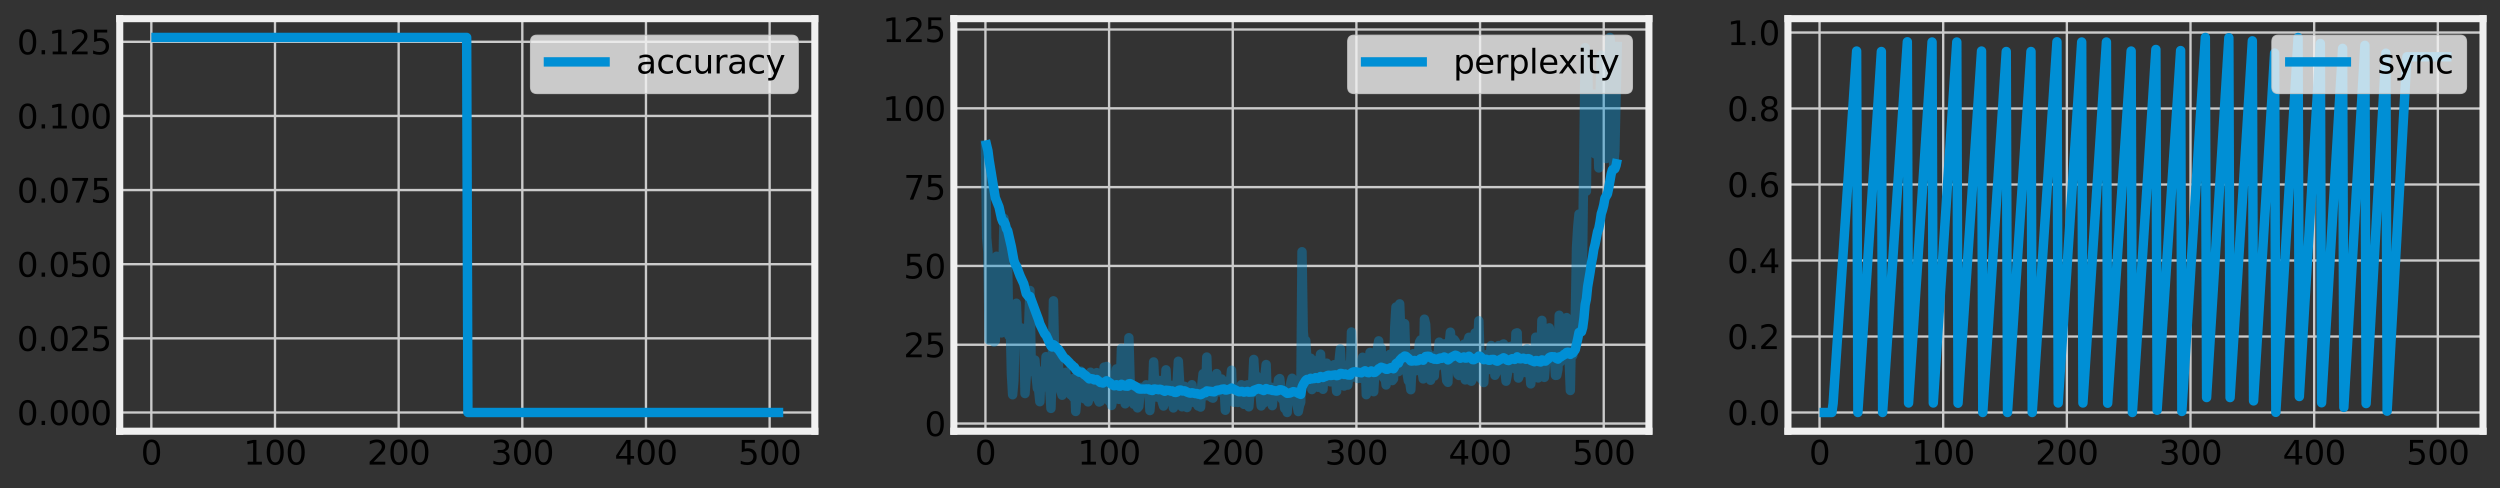 <?xml version="1.0" encoding="utf-8" standalone="no"?>
<!DOCTYPE svg PUBLIC "-//W3C//DTD SVG 1.1//EN"
  "http://www.w3.org/Graphics/SVG/1.1/DTD/svg11.dtd">
<svg xmlns:xlink="http://www.w3.org/1999/xlink" width="1060.219pt" height="207.131pt" viewBox="0 0 1060.219 207.131" xmlns="http://www.w3.org/2000/svg" version="1.1">
 <rect x="0" y="0" width="1060.219" height="207.131" fill="#333333" stroke="none"/>
 <defs>
  <style type="text/css">*{stroke-linejoin: round; stroke-linecap: butt}</style>
 </defs>
 <g id="figure_1">
  <g id="patch_1">
   <path d="M 0 207.131 
L 1060.219 207.131 
L 1060.219 0 
L 0 0 
L 0 207.131 
z
" style="fill: none"/>
  </g>
  <g id="axes_1">
   <g id="patch_2">
    <path d="M 50.779 182.881 
L 345.556 182.881 
L 345.556 7.921 
L 50.779 7.921 
L 50.779 182.881 
z
" style="fill: none"/>
   </g>
   <g id="matplotlib.axis_1">
    <g id="xtick_1">
     <g id="line2d_1">
      <path d="M 64.178 182.881 
L 64.178 7.921 
" clip-path="url(#pc29785f9d4)" style="fill: none; stroke: #cbcbcb"/>
     </g>
     <g id="line2d_2"/>
     <g id="text_1">
      <!-- 0 -->
      <g transform="translate(59.725 197.019) scale(0.14 -0.14)">
       <defs>
        <path id="DejaVuSans-30" d="M 2034 4250 
Q 1547 4250 1301 3770 
Q 1056 3291 1056 2328 
Q 1056 1369 1301 889 
Q 1547 409 2034 409 
Q 2525 409 2770 889 
Q 3016 1369 3016 2328 
Q 3016 3291 2770 3770 
Q 2525 4250 2034 4250 
z
M 2034 4750 
Q 2819 4750 3233 4129 
Q 3647 3509 3647 2328 
Q 3647 1150 3233 529 
Q 2819 -91 2034 -91 
Q 1250 -91 836 529 
Q 422 1150 422 2328 
Q 422 3509 836 4129 
Q 1250 4750 2034 4750 
z
" transform="scale(0.016)"/>
       </defs>
       <use xlink:href="#DejaVuSans-30"/>
      </g>
     </g>
    </g>
    <g id="xtick_2">
     <g id="line2d_3">
      <path d="M 116.62 182.881 
L 116.62 7.921 
" clip-path="url(#pc29785f9d4)" style="fill: none; stroke: #cbcbcb"/>
     </g>
     <g id="line2d_4"/>
     <g id="text_2">
      <!-- 100 -->
      <g transform="translate(103.259 197.019) scale(0.14 -0.14)">
       <defs>
        <path id="DejaVuSans-31" d="M 794 531 
L 1825 531 
L 1825 4091 
L 703 3866 
L 703 4441 
L 1819 4666 
L 2450 4666 
L 2450 531 
L 3481 531 
L 3481 0 
L 794 0 
L 794 531 
z
" transform="scale(0.016)"/>
       </defs>
       <use xlink:href="#DejaVuSans-31"/>
       <use xlink:href="#DejaVuSans-30" x="63.623"/>
       <use xlink:href="#DejaVuSans-30" x="127.246"/>
      </g>
     </g>
    </g>
    <g id="xtick_3">
     <g id="line2d_5">
      <path d="M 169.062 182.881 
L 169.062 7.921 
" clip-path="url(#pc29785f9d4)" style="fill: none; stroke: #cbcbcb"/>
     </g>
     <g id="line2d_6"/>
     <g id="text_3">
      <!-- 200 -->
      <g transform="translate(155.701 197.019) scale(0.14 -0.14)">
       <defs>
        <path id="DejaVuSans-32" d="M 1228 531 
L 3431 531 
L 3431 0 
L 469 0 
L 469 531 
Q 828 903 1448 1529 
Q 2069 2156 2228 2338 
Q 2531 2678 2651 2914 
Q 2772 3150 2772 3378 
Q 2772 3750 2511 3984 
Q 2250 4219 1831 4219 
Q 1534 4219 1204 4116 
Q 875 4013 500 3803 
L 500 4441 
Q 881 4594 1212 4672 
Q 1544 4750 1819 4750 
Q 2544 4750 2975 4387 
Q 3406 4025 3406 3419 
Q 3406 3131 3298 2873 
Q 3191 2616 2906 2266 
Q 2828 2175 2409 1742 
Q 1991 1309 1228 531 
z
" transform="scale(0.016)"/>
       </defs>
       <use xlink:href="#DejaVuSans-32"/>
       <use xlink:href="#DejaVuSans-30" x="63.623"/>
       <use xlink:href="#DejaVuSans-30" x="127.246"/>
      </g>
     </g>
    </g>
    <g id="xtick_4">
     <g id="line2d_7">
      <path d="M 221.504 182.881 
L 221.504 7.921 
" clip-path="url(#pc29785f9d4)" style="fill: none; stroke: #cbcbcb"/>
     </g>
     <g id="line2d_8"/>
     <g id="text_4">
      <!-- 300 -->
      <g transform="translate(208.143 197.019) scale(0.14 -0.14)">
       <defs>
        <path id="DejaVuSans-33" d="M 2597 2516 
Q 3050 2419 3304 2112 
Q 3559 1806 3559 1356 
Q 3559 666 3084 287 
Q 2609 -91 1734 -91 
Q 1441 -91 1130 -33 
Q 819 25 488 141 
L 488 750 
Q 750 597 1062 519 
Q 1375 441 1716 441 
Q 2309 441 2620 675 
Q 2931 909 2931 1356 
Q 2931 1769 2642 2001 
Q 2353 2234 1838 2234 
L 1294 2234 
L 1294 2753 
L 1863 2753 
Q 2328 2753 2575 2939 
Q 2822 3125 2822 3475 
Q 2822 3834 2567 4026 
Q 2313 4219 1838 4219 
Q 1578 4219 1281 4162 
Q 984 4106 628 3988 
L 628 4550 
Q 988 4650 1302 4700 
Q 1616 4750 1894 4750 
Q 2613 4750 3031 4423 
Q 3450 4097 3450 3541 
Q 3450 3153 3228 2886 
Q 3006 2619 2597 2516 
z
" transform="scale(0.016)"/>
       </defs>
       <use xlink:href="#DejaVuSans-33"/>
       <use xlink:href="#DejaVuSans-30" x="63.623"/>
       <use xlink:href="#DejaVuSans-30" x="127.246"/>
      </g>
     </g>
    </g>
    <g id="xtick_5">
     <g id="line2d_9">
      <path d="M 273.946 182.881 
L 273.946 7.921 
" clip-path="url(#pc29785f9d4)" style="fill: none; stroke: #cbcbcb"/>
     </g>
     <g id="line2d_10"/>
     <g id="text_5">
      <!-- 400 -->
      <g transform="translate(260.585 197.019) scale(0.14 -0.14)">
       <defs>
        <path id="DejaVuSans-34" d="M 2419 4116 
L 825 1625 
L 2419 1625 
L 2419 4116 
z
M 2253 4666 
L 3047 4666 
L 3047 1625 
L 3713 1625 
L 3713 1100 
L 3047 1100 
L 3047 0 
L 2419 0 
L 2419 1100 
L 313 1100 
L 313 1709 
L 2253 4666 
z
" transform="scale(0.016)"/>
       </defs>
       <use xlink:href="#DejaVuSans-34"/>
       <use xlink:href="#DejaVuSans-30" x="63.623"/>
       <use xlink:href="#DejaVuSans-30" x="127.246"/>
      </g>
     </g>
    </g>
    <g id="xtick_6">
     <g id="line2d_11">
      <path d="M 326.388 182.881 
L 326.388 7.921 
" clip-path="url(#pc29785f9d4)" style="fill: none; stroke: #cbcbcb"/>
     </g>
     <g id="line2d_12"/>
     <g id="text_6">
      <!-- 500 -->
      <g transform="translate(313.027 197.019) scale(0.14 -0.14)">
       <defs>
        <path id="DejaVuSans-35" d="M 691 4666 
L 3169 4666 
L 3169 4134 
L 1269 4134 
L 1269 2991 
Q 1406 3038 1543 3061 
Q 1681 3084 1819 3084 
Q 2600 3084 3056 2656 
Q 3513 2228 3513 1497 
Q 3513 744 3044 326 
Q 2575 -91 1722 -91 
Q 1428 -91 1123 -41 
Q 819 9 494 109 
L 494 744 
Q 775 591 1075 516 
Q 1375 441 1709 441 
Q 2250 441 2565 725 
Q 2881 1009 2881 1497 
Q 2881 1984 2565 2268 
Q 2250 2553 1709 2553 
Q 1456 2553 1204 2497 
Q 953 2441 691 2322 
L 691 4666 
z
" transform="scale(0.016)"/>
       </defs>
       <use xlink:href="#DejaVuSans-35"/>
       <use xlink:href="#DejaVuSans-30" x="63.623"/>
       <use xlink:href="#DejaVuSans-30" x="127.246"/>
      </g>
     </g>
    </g>
   </g>
   <g id="matplotlib.axis_2">
    <g id="ytick_1">
     <g id="line2d_13">
      <path d="M 50.779 174.929 
L 345.556 174.929 
" clip-path="url(#pc29785f9d4)" style="fill: none; stroke: #cbcbcb"/>
     </g>
     <g id="line2d_14"/>
     <g id="text_7">
      <!-- 0.000 -->
      <g transform="translate(7.2 180.248) scale(0.14 -0.14)">
       <defs>
        <path id="DejaVuSans-2e" d="M 684 794 
L 1344 794 
L 1344 0 
L 684 0 
L 684 794 
z
" transform="scale(0.016)"/>
       </defs>
       <use xlink:href="#DejaVuSans-30"/>
       <use xlink:href="#DejaVuSans-2e" x="63.623"/>
       <use xlink:href="#DejaVuSans-30" x="95.41"/>
       <use xlink:href="#DejaVuSans-30" x="159.033"/>
       <use xlink:href="#DejaVuSans-30" x="222.656"/>
      </g>
     </g>
    </g>
    <g id="ytick_2">
     <g id="line2d_15">
      <path d="M 50.779 143.488 
L 345.556 143.488 
" clip-path="url(#pc29785f9d4)" style="fill: none; stroke: #cbcbcb"/>
     </g>
     <g id="line2d_16"/>
     <g id="text_8">
      <!-- 0.025 -->
      <g transform="translate(7.2 148.807) scale(0.14 -0.14)">
       <use xlink:href="#DejaVuSans-30"/>
       <use xlink:href="#DejaVuSans-2e" x="63.623"/>
       <use xlink:href="#DejaVuSans-30" x="95.41"/>
       <use xlink:href="#DejaVuSans-32" x="159.033"/>
       <use xlink:href="#DejaVuSans-35" x="222.656"/>
      </g>
     </g>
    </g>
    <g id="ytick_3">
     <g id="line2d_17">
      <path d="M 50.779 112.047 
L 345.556 112.047 
" clip-path="url(#pc29785f9d4)" style="fill: none; stroke: #cbcbcb"/>
     </g>
     <g id="line2d_18"/>
     <g id="text_9">
      <!-- 0.050 -->
      <g transform="translate(7.2 117.366) scale(0.14 -0.14)">
       <use xlink:href="#DejaVuSans-30"/>
       <use xlink:href="#DejaVuSans-2e" x="63.623"/>
       <use xlink:href="#DejaVuSans-30" x="95.41"/>
       <use xlink:href="#DejaVuSans-35" x="159.033"/>
       <use xlink:href="#DejaVuSans-30" x="222.656"/>
      </g>
     </g>
    </g>
    <g id="ytick_4">
     <g id="line2d_19">
      <path d="M 50.779 80.606 
L 345.556 80.606 
" clip-path="url(#pc29785f9d4)" style="fill: none; stroke: #cbcbcb"/>
     </g>
     <g id="line2d_20"/>
     <g id="text_10">
      <!-- 0.075 -->
      <g transform="translate(7.2 85.925) scale(0.14 -0.14)">
       <defs>
        <path id="DejaVuSans-37" d="M 525 4666 
L 3525 4666 
L 3525 4397 
L 1831 0 
L 1172 0 
L 2766 4134 
L 525 4134 
L 525 4666 
z
" transform="scale(0.016)"/>
       </defs>
       <use xlink:href="#DejaVuSans-30"/>
       <use xlink:href="#DejaVuSans-2e" x="63.623"/>
       <use xlink:href="#DejaVuSans-30" x="95.41"/>
       <use xlink:href="#DejaVuSans-37" x="159.033"/>
       <use xlink:href="#DejaVuSans-35" x="222.656"/>
      </g>
     </g>
    </g>
    <g id="ytick_5">
     <g id="line2d_21">
      <path d="M 50.779 49.165 
L 345.556 49.165 
" clip-path="url(#pc29785f9d4)" style="fill: none; stroke: #cbcbcb"/>
     </g>
     <g id="line2d_22"/>
     <g id="text_11">
      <!-- 0.100 -->
      <g transform="translate(7.2 54.484) scale(0.14 -0.14)">
       <use xlink:href="#DejaVuSans-30"/>
       <use xlink:href="#DejaVuSans-2e" x="63.623"/>
       <use xlink:href="#DejaVuSans-31" x="95.41"/>
       <use xlink:href="#DejaVuSans-30" x="159.033"/>
       <use xlink:href="#DejaVuSans-30" x="222.656"/>
      </g>
     </g>
    </g>
    <g id="ytick_6">
     <g id="line2d_23">
      <path d="M 50.779 17.724 
L 345.556 17.724 
" clip-path="url(#pc29785f9d4)" style="fill: none; stroke: #cbcbcb"/>
     </g>
     <g id="line2d_24"/>
     <g id="text_12">
      <!-- 0.125 -->
      <g transform="translate(7.2 23.043) scale(0.14 -0.14)">
       <use xlink:href="#DejaVuSans-30"/>
       <use xlink:href="#DejaVuSans-2e" x="63.623"/>
       <use xlink:href="#DejaVuSans-31" x="95.41"/>
       <use xlink:href="#DejaVuSans-32" x="159.033"/>
       <use xlink:href="#DejaVuSans-35" x="222.656"/>
      </g>
     </g>
    </g>
   </g>
   <g id="line2d_25">
    <path d="M 64.178 15.874 
L 197.905 15.874 
L 198.43 174.929 
L 332.157 174.929 
L 332.157 174.929 
" clip-path="url(#pc29785f9d4)" style="fill: none; stroke: #008fd5; stroke-width: 4"/>
   </g>
   <g id="patch_3">
    <path d="M 50.779 182.881 
L 50.779 7.921 
" style="fill: none; stroke: #f0f0f0; stroke-width: 3; stroke-linejoin: miter; stroke-linecap: square"/>
   </g>
   <g id="patch_4">
    <path d="M 345.556 182.881 
L 345.556 7.921 
" style="fill: none; stroke: #f0f0f0; stroke-width: 3; stroke-linejoin: miter; stroke-linecap: square"/>
   </g>
   <g id="patch_5">
    <path d="M 50.779 182.881 
L 345.556 182.881 
" style="fill: none; stroke: #f0f0f0; stroke-width: 3; stroke-linejoin: miter; stroke-linecap: square"/>
   </g>
   <g id="patch_6">
    <path d="M 50.779 7.921 
L 345.556 7.921 
" style="fill: none; stroke: #f0f0f0; stroke-width: 3; stroke-linejoin: miter; stroke-linecap: square"/>
   </g>
   <g id="legend_1">
    <g id="patch_7">
     <path d="M 227.79 39.671 
L 335.756 39.671 
Q 338.556 39.671 338.556 36.871 
L 338.556 17.721 
Q 338.556 14.921 335.756 14.921 
L 227.79 14.921 
Q 224.99 14.921 224.99 17.721 
L 224.99 36.871 
Q 224.99 39.671 227.79 39.671 
z
" style="fill: #f0f0f0; opacity: 0.8; stroke: #cccccc; stroke-width: 0.5; stroke-linejoin: miter"/>
    </g>
    <g id="line2d_26">
     <path d="M 230.59 26.259 
L 244.59 26.259 
L 258.59 26.259 
" style="fill: none; stroke: #008fd5; stroke-width: 4"/>
    </g>
    <g id="text_13">
     <!-- accuracy -->
     <g transform="translate(269.79 31.159) scale(0.14 -0.14)">
      <defs>
       <path id="DejaVuSans-61" d="M 2194 1759 
Q 1497 1759 1228 1600 
Q 959 1441 959 1056 
Q 959 750 1161 570 
Q 1363 391 1709 391 
Q 2188 391 2477 730 
Q 2766 1069 2766 1631 
L 2766 1759 
L 2194 1759 
z
M 3341 1997 
L 3341 0 
L 2766 0 
L 2766 531 
Q 2569 213 2275 61 
Q 1981 -91 1556 -91 
Q 1019 -91 701 211 
Q 384 513 384 1019 
Q 384 1609 779 1909 
Q 1175 2209 1959 2209 
L 2766 2209 
L 2766 2266 
Q 2766 2663 2505 2880 
Q 2244 3097 1772 3097 
Q 1472 3097 1187 3025 
Q 903 2953 641 2809 
L 641 3341 
Q 956 3463 1253 3523 
Q 1550 3584 1831 3584 
Q 2591 3584 2966 3190 
Q 3341 2797 3341 1997 
z
" transform="scale(0.016)"/>
       <path id="DejaVuSans-63" d="M 3122 3366 
L 3122 2828 
Q 2878 2963 2633 3030 
Q 2388 3097 2138 3097 
Q 1578 3097 1268 2742 
Q 959 2388 959 1747 
Q 959 1106 1268 751 
Q 1578 397 2138 397 
Q 2388 397 2633 464 
Q 2878 531 3122 666 
L 3122 134 
Q 2881 22 2623 -34 
Q 2366 -91 2075 -91 
Q 1284 -91 818 406 
Q 353 903 353 1747 
Q 353 2603 823 3093 
Q 1294 3584 2113 3584 
Q 2378 3584 2631 3529 
Q 2884 3475 3122 3366 
z
" transform="scale(0.016)"/>
       <path id="DejaVuSans-75" d="M 544 1381 
L 544 3500 
L 1119 3500 
L 1119 1403 
Q 1119 906 1312 657 
Q 1506 409 1894 409 
Q 2359 409 2629 706 
Q 2900 1003 2900 1516 
L 2900 3500 
L 3475 3500 
L 3475 0 
L 2900 0 
L 2900 538 
Q 2691 219 2414 64 
Q 2138 -91 1772 -91 
Q 1169 -91 856 284 
Q 544 659 544 1381 
z
M 1991 3584 
L 1991 3584 
z
" transform="scale(0.016)"/>
       <path id="DejaVuSans-72" d="M 2631 2963 
Q 2534 3019 2420 3045 
Q 2306 3072 2169 3072 
Q 1681 3072 1420 2755 
Q 1159 2438 1159 1844 
L 1159 0 
L 581 0 
L 581 3500 
L 1159 3500 
L 1159 2956 
Q 1341 3275 1631 3429 
Q 1922 3584 2338 3584 
Q 2397 3584 2469 3576 
Q 2541 3569 2628 3553 
L 2631 2963 
z
" transform="scale(0.016)"/>
       <path id="DejaVuSans-79" d="M 2059 -325 
Q 1816 -950 1584 -1140 
Q 1353 -1331 966 -1331 
L 506 -1331 
L 506 -850 
L 844 -850 
Q 1081 -850 1212 -737 
Q 1344 -625 1503 -206 
L 1606 56 
L 191 3500 
L 800 3500 
L 1894 763 
L 2988 3500 
L 3597 3500 
L 2059 -325 
z
" transform="scale(0.016)"/>
      </defs>
      <use xlink:href="#DejaVuSans-61"/>
      <use xlink:href="#DejaVuSans-63" x="61.279"/>
      <use xlink:href="#DejaVuSans-63" x="116.26"/>
      <use xlink:href="#DejaVuSans-75" x="171.24"/>
      <use xlink:href="#DejaVuSans-72" x="234.619"/>
      <use xlink:href="#DejaVuSans-61" x="275.732"/>
      <use xlink:href="#DejaVuSans-63" x="337.012"/>
      <use xlink:href="#DejaVuSans-79" x="391.992"/>
     </g>
    </g>
   </g>
  </g>
  <g id="axes_2">
   <g id="patch_8">
    <path d="M 404.511 182.881 
L 699.288 182.881 
L 699.288 7.921 
L 404.511 7.921 
L 404.511 182.881 
z
" style="fill: none"/>
   </g>
   <g id="matplotlib.axis_3">
    <g id="xtick_7">
     <g id="line2d_27">
      <path d="M 417.91 182.881 
L 417.91 7.921 
" clip-path="url(#p4cb8a3c922)" style="fill: none; stroke: #cbcbcb"/>
     </g>
     <g id="line2d_28"/>
     <g id="text_14">
      <!-- 0 -->
      <g transform="translate(413.456 197.019) scale(0.14 -0.14)">
       <use xlink:href="#DejaVuSans-30"/>
      </g>
     </g>
    </g>
    <g id="xtick_8">
     <g id="line2d_29">
      <path d="M 470.352 182.881 
L 470.352 7.921 
" clip-path="url(#p4cb8a3c922)" style="fill: none; stroke: #cbcbcb"/>
     </g>
     <g id="line2d_30"/>
     <g id="text_15">
      <!-- 100 -->
      <g transform="translate(456.991 197.019) scale(0.14 -0.14)">
       <use xlink:href="#DejaVuSans-31"/>
       <use xlink:href="#DejaVuSans-30" x="63.623"/>
       <use xlink:href="#DejaVuSans-30" x="127.246"/>
      </g>
     </g>
    </g>
    <g id="xtick_9">
     <g id="line2d_31">
      <path d="M 522.794 182.881 
L 522.794 7.921 
" clip-path="url(#p4cb8a3c922)" style="fill: none; stroke: #cbcbcb"/>
     </g>
     <g id="line2d_32"/>
     <g id="text_16">
      <!-- 200 -->
      <g transform="translate(509.433 197.019) scale(0.14 -0.14)">
       <use xlink:href="#DejaVuSans-32"/>
       <use xlink:href="#DejaVuSans-30" x="63.623"/>
       <use xlink:href="#DejaVuSans-30" x="127.246"/>
      </g>
     </g>
    </g>
    <g id="xtick_10">
     <g id="line2d_33">
      <path d="M 575.236 182.881 
L 575.236 7.921 
" clip-path="url(#p4cb8a3c922)" style="fill: none; stroke: #cbcbcb"/>
     </g>
     <g id="line2d_34"/>
     <g id="text_17">
      <!-- 300 -->
      <g transform="translate(561.875 197.019) scale(0.14 -0.14)">
       <use xlink:href="#DejaVuSans-33"/>
       <use xlink:href="#DejaVuSans-30" x="63.623"/>
       <use xlink:href="#DejaVuSans-30" x="127.246"/>
      </g>
     </g>
    </g>
    <g id="xtick_11">
     <g id="line2d_35">
      <path d="M 627.678 182.881 
L 627.678 7.921 
" clip-path="url(#p4cb8a3c922)" style="fill: none; stroke: #cbcbcb"/>
     </g>
     <g id="line2d_36"/>
     <g id="text_18">
      <!-- 400 -->
      <g transform="translate(614.317 197.019) scale(0.14 -0.14)">
       <use xlink:href="#DejaVuSans-34"/>
       <use xlink:href="#DejaVuSans-30" x="63.623"/>
       <use xlink:href="#DejaVuSans-30" x="127.246"/>
      </g>
     </g>
    </g>
    <g id="xtick_12">
     <g id="line2d_37">
      <path d="M 680.12 182.881 
L 680.12 7.921 
" clip-path="url(#p4cb8a3c922)" style="fill: none; stroke: #cbcbcb"/>
     </g>
     <g id="line2d_38"/>
     <g id="text_19">
      <!-- 500 -->
      <g transform="translate(666.759 197.019) scale(0.14 -0.14)">
       <use xlink:href="#DejaVuSans-35"/>
       <use xlink:href="#DejaVuSans-30" x="63.623"/>
       <use xlink:href="#DejaVuSans-30" x="127.246"/>
      </g>
     </g>
    </g>
   </g>
   <g id="matplotlib.axis_4">
    <g id="ytick_7">
     <g id="line2d_39">
      <path d="M 404.511 179.619 
L 699.288 179.619 
" clip-path="url(#p4cb8a3c922)" style="fill: none; stroke: #cbcbcb"/>
     </g>
     <g id="line2d_40"/>
     <g id="text_20">
      <!-- 0 -->
      <g transform="translate(392.104 184.938) scale(0.14 -0.14)">
       <use xlink:href="#DejaVuSans-30"/>
      </g>
     </g>
    </g>
    <g id="ytick_8">
     <g id="line2d_41">
      <path d="M 404.511 146.199 
L 699.288 146.199 
" clip-path="url(#p4cb8a3c922)" style="fill: none; stroke: #cbcbcb"/>
     </g>
     <g id="line2d_42"/>
     <g id="text_21">
      <!-- 25 -->
      <g transform="translate(383.196 151.518) scale(0.14 -0.14)">
       <use xlink:href="#DejaVuSans-32"/>
       <use xlink:href="#DejaVuSans-35" x="63.623"/>
      </g>
     </g>
    </g>
    <g id="ytick_9">
     <g id="line2d_43">
      <path d="M 404.511 112.779 
L 699.288 112.779 
" clip-path="url(#p4cb8a3c922)" style="fill: none; stroke: #cbcbcb"/>
     </g>
     <g id="line2d_44"/>
     <g id="text_22">
      <!-- 50 -->
      <g transform="translate(383.196 118.098) scale(0.14 -0.14)">
       <use xlink:href="#DejaVuSans-35"/>
       <use xlink:href="#DejaVuSans-30" x="63.623"/>
      </g>
     </g>
    </g>
    <g id="ytick_10">
     <g id="line2d_45">
      <path d="M 404.511 79.359 
L 699.288 79.359 
" clip-path="url(#p4cb8a3c922)" style="fill: none; stroke: #cbcbcb"/>
     </g>
     <g id="line2d_46"/>
     <g id="text_23">
      <!-- 75 -->
      <g transform="translate(383.196 84.678) scale(0.14 -0.14)">
       <use xlink:href="#DejaVuSans-37"/>
       <use xlink:href="#DejaVuSans-35" x="63.623"/>
      </g>
     </g>
    </g>
    <g id="ytick_11">
     <g id="line2d_47">
      <path d="M 404.511 45.939 
L 699.288 45.939 
" clip-path="url(#p4cb8a3c922)" style="fill: none; stroke: #cbcbcb"/>
     </g>
     <g id="line2d_48"/>
     <g id="text_24">
      <!-- 100 -->
      <g transform="translate(374.289 51.258) scale(0.14 -0.14)">
       <use xlink:href="#DejaVuSans-31"/>
       <use xlink:href="#DejaVuSans-30" x="63.623"/>
       <use xlink:href="#DejaVuSans-30" x="127.246"/>
      </g>
     </g>
    </g>
    <g id="ytick_12">
     <g id="line2d_49">
      <path d="M 404.511 12.519 
L 699.288 12.519 
" clip-path="url(#p4cb8a3c922)" style="fill: none; stroke: #cbcbcb"/>
     </g>
     <g id="line2d_50"/>
     <g id="text_25">
      <!-- 125 -->
      <g transform="translate(374.289 17.838) scale(0.14 -0.14)">
       <use xlink:href="#DejaVuSans-31"/>
       <use xlink:href="#DejaVuSans-32" x="63.623"/>
       <use xlink:href="#DejaVuSans-35" x="127.246"/>
      </g>
     </g>
    </g>
   </g>
   <g id="line2d_51">
    <path d="M 417.91 59.538 
L 418.434 100.833 
L 418.959 106.733 
L 419.483 144.287 
L 420.008 130.33 
L 421.057 137.384 
L 421.581 145.078 
L 422.105 144.498 
L 422.63 108.675 
L 423.154 115.303 
L 423.679 110.059 
L 424.203 132.539 
L 424.728 141.192 
L 425.252 119.422 
L 425.776 92.624 
L 426.301 116.66 
L 426.825 134.241 
L 427.35 114.06 
L 427.874 142.408 
L 428.398 135.36 
L 428.923 158.534 
L 429.447 167.411 
L 429.972 161.37 
L 430.496 139.443 
L 431.021 128.594 
L 431.545 141.194 
L 432.069 140.444 
L 432.594 144.554 
L 433.118 139.064 
L 433.643 142.9 
L 434.167 140.527 
L 434.692 166.907 
L 435.216 159.478 
L 435.74 138.619 
L 436.265 137.803 
L 436.789 123.171 
L 437.314 153.508 
L 437.838 157.6 
L 438.362 154.086 
L 438.887 152.671 
L 439.411 159.655 
L 439.936 164.689 
L 440.46 165.069 
L 440.985 170.357 
L 441.509 157.413 
L 442.033 159.683 
L 442.558 162.514 
L 443.082 161.745 
L 443.607 151.251 
L 444.131 163.94 
L 444.655 164.711 
L 445.18 164.694 
L 445.704 173.202 
L 446.229 155.651 
L 446.753 127.583 
L 447.278 152.478 
L 447.802 159.719 
L 448.326 159.682 
L 448.851 154.385 
L 449.375 161.998 
L 449.9 165.887 
L 450.424 167.61 
L 451.473 163.658 
L 451.997 157.879 
L 452.522 162.632 
L 453.046 166.103 
L 453.571 161.493 
L 454.095 167.447 
L 454.619 160.671 
L 455.144 168.485 
L 455.668 160.335 
L 456.193 174.494 
L 457.242 161.974 
L 457.766 165.356 
L 458.29 157.361 
L 458.815 159.099 
L 459.339 168.066 
L 459.864 169.136 
L 460.388 164.86 
L 460.913 169.471 
L 461.437 170.446 
L 461.961 168.463 
L 462.486 157.852 
L 463.01 163.074 
L 463.535 161.65 
L 464.059 168.135 
L 464.583 161.074 
L 465.108 158.02 
L 465.632 169.324 
L 466.157 170.487 
L 466.681 170.202 
L 467.206 162.783 
L 467.73 165.936 
L 468.254 155.68 
L 468.779 156.198 
L 469.303 155.402 
L 469.828 167.628 
L 470.352 170.092 
L 470.876 167.714 
L 471.401 171.946 
L 471.925 169.209 
L 472.45 169.568 
L 472.974 162.029 
L 473.499 156.442 
L 474.023 168.89 
L 474.547 169.353 
L 475.072 164.283 
L 475.596 147.733 
L 476.121 168.851 
L 476.645 164.523 
L 477.17 171.259 
L 477.694 164.529 
L 478.218 164.242 
L 478.743 143.224 
L 479.267 161.304 
L 479.792 167.807 
L 480.316 166.268 
L 480.84 171.444 
L 481.365 169.62 
L 481.889 168.58 
L 482.414 172.985 
L 482.938 172.369 
L 483.463 167.134 
L 483.987 164.275 
L 484.511 165.197 
L 485.036 164.786 
L 485.56 165.642 
L 486.085 163.196 
L 486.609 166.534 
L 487.134 163.554 
L 487.658 174.113 
L 488.182 167.74 
L 488.707 167.72 
L 489.231 153.489 
L 489.756 163.98 
L 490.28 168.354 
L 490.804 164.467 
L 491.329 168.557 
L 491.853 161.358 
L 492.378 167.348 
L 492.902 170.499 
L 493.427 172.189 
L 493.951 168.903 
L 494.475 156.837 
L 495 166.488 
L 495.524 165.264 
L 496.573 170.609 
L 497.097 163.401 
L 497.622 173.002 
L 498.146 171.404 
L 499.195 162.657 
L 499.72 153.202 
L 500.244 161.863 
L 500.768 165.698 
L 501.293 172.516 
L 501.817 167.148 
L 502.342 163.827 
L 502.866 169.79 
L 503.391 172.841 
L 503.915 170.313 
L 504.439 169.744 
L 504.964 168.271 
L 505.488 163.148 
L 506.013 168.893 
L 506.537 170.77 
L 507.586 165.762 
L 508.11 172.189 
L 508.635 166.312 
L 509.159 172.639 
L 509.684 163.281 
L 510.208 158.477 
L 510.732 161.294 
L 511.257 167.844 
L 511.781 151.42 
L 512.306 166.354 
L 512.83 167.988 
L 513.355 167.784 
L 513.879 168.663 
L 514.403 168.854 
L 515.452 160.512 
L 515.977 158.414 
L 516.501 164.593 
L 517.025 166.182 
L 517.55 161.289 
L 518.074 160.735 
L 518.599 163.331 
L 519.123 164.07 
L 519.648 173.986 
L 520.172 165.421 
L 520.696 163.043 
L 521.221 161.418 
L 521.745 162.408 
L 522.27 157.004 
L 522.794 170.323 
L 523.318 170.606 
L 523.843 170.047 
L 524.367 170.513 
L 524.892 170.679 
L 525.416 170.55 
L 525.941 166.118 
L 526.465 163.16 
L 527.514 171.481 
L 528.038 163.45 
L 528.563 165.534 
L 529.087 163.194 
L 529.612 172.522 
L 530.136 165.914 
L 530.66 167.083 
L 531.185 164.144 
L 531.709 152.429 
L 532.234 161.514 
L 532.758 159.289 
L 533.282 162.476 
L 533.807 162.458 
L 534.331 166.739 
L 534.856 172.157 
L 535.38 167.314 
L 535.905 170.986 
L 536.429 159.492 
L 536.953 154.594 
L 537.478 170.089 
L 538.527 166.921 
L 539.051 164.207 
L 539.576 172.039 
L 540.1 165.891 
L 540.624 168.344 
L 541.149 167.138 
L 541.673 165.33 
L 542.198 160.983 
L 542.722 160.548 
L 543.771 169.34 
L 544.295 169.108 
L 544.82 173.253 
L 545.344 172.573 
L 545.869 174.929 
L 546.393 165.571 
L 546.917 166.194 
L 547.442 162.219 
L 547.966 160.409 
L 549.015 167.684 
L 549.539 165.528 
L 550.064 171.771 
L 550.588 174.532 
L 551.113 171.957 
L 551.637 170.551 
L 552.162 106.761 
L 552.686 140.509 
L 553.21 146.338 
L 553.735 144.371 
L 554.784 161.031 
L 555.308 160.104 
L 555.833 151.898 
L 556.357 165.222 
L 556.881 157.969 
L 557.406 160.451 
L 557.93 153.006 
L 558.455 162.994 
L 558.979 164.242 
L 559.503 154.174 
L 560.028 150.175 
L 560.552 162.673 
L 561.077 165.097 
L 561.601 154.243 
L 562.126 157.175 
L 562.65 154.021 
L 563.174 155.156 
L 564.223 161.926 
L 564.748 157.368 
L 565.272 158.597 
L 565.797 154.66 
L 566.321 159.716 
L 566.845 165.978 
L 567.37 157.865 
L 568.419 147.967 
L 568.943 158.124 
L 569.467 161.654 
L 569.992 163.721 
L 570.516 154.881 
L 571.041 162.934 
L 571.565 163.317 
L 572.09 158.504 
L 572.614 160.481 
L 573.138 140.796 
L 573.663 151.829 
L 575.236 159.781 
L 575.76 160.511 
L 576.285 160.128 
L 576.809 160.438 
L 577.334 157.561 
L 577.858 151.493 
L 578.383 152.303 
L 578.907 152.33 
L 579.431 167.382 
L 579.956 162.616 
L 580.48 159.475 
L 581.005 149.454 
L 581.529 150.831 
L 582.054 162.047 
L 582.578 166.12 
L 583.102 156.645 
L 583.627 149.372 
L 584.151 147.896 
L 584.676 144.55 
L 585.2 152.432 
L 585.724 147.535 
L 586.249 159.05 
L 586.773 160.238 
L 587.298 158.809 
L 587.822 163.26 
L 588.347 156.895 
L 588.871 151.9 
L 589.395 150.3 
L 589.92 152.164 
L 590.444 161.395 
L 590.969 160.694 
L 591.493 138.729 
L 592.018 130.196 
L 592.542 146.224 
L 593.066 157.615 
L 593.591 128.865 
L 594.115 142.28 
L 594.64 141.382 
L 595.164 151.922 
L 595.688 137.226 
L 596.213 152.904 
L 596.737 158.493 
L 597.262 161.492 
L 597.786 161.496 
L 598.311 165.271 
L 598.835 154.537 
L 599.359 150.022 
L 599.884 150.46 
L 600.408 157.234 
L 600.933 152.422 
L 601.457 150.867 
L 601.981 145.107 
L 602.506 144.151 
L 603.03 156.738 
L 603.555 160.683 
L 604.079 135.361 
L 604.604 137.557 
L 605.128 150.138 
L 605.652 149.634 
L 606.177 153.613 
L 606.701 161.257 
L 607.226 157.583 
L 607.75 151.524 
L 608.275 159.484 
L 608.799 150.683 
L 609.323 155.478 
L 610.372 145.091 
L 610.897 148.953 
L 611.421 154.793 
L 611.945 146.481 
L 612.47 145.829 
L 612.994 156.134 
L 613.519 161.442 
L 614.043 162.148 
L 614.568 146.258 
L 615.092 140.872 
L 615.616 146.584 
L 616.141 148.078 
L 616.665 144.027 
L 617.19 144.754 
L 617.714 153.305 
L 618.239 158.734 
L 618.763 159.237 
L 619.287 158.836 
L 619.812 148.734 
L 620.336 149.502 
L 620.861 145.976 
L 621.385 161.112 
L 621.909 151.696 
L 622.434 144.798 
L 622.958 143.044 
L 623.483 161.376 
L 624.007 161.673 
L 624.532 160.501 
L 625.056 153.068 
L 625.58 141.178 
L 626.105 153.465 
L 626.629 147.034 
L 627.154 136.032 
L 627.678 152.416 
L 628.202 160.706 
L 628.727 160.698 
L 629.251 162.235 
L 629.776 151.326 
L 630.3 150.423 
L 630.825 156.682 
L 631.349 156.73 
L 631.873 152.468 
L 632.398 146.516 
L 632.922 153.073 
L 633.447 151.273 
L 633.971 159.16 
L 634.496 158.031 
L 635.02 155.783 
L 635.544 146.546 
L 636.593 148.178 
L 637.118 146.213 
L 637.642 145.865 
L 638.166 156.598 
L 638.691 161.662 
L 639.215 158.92 
L 639.74 155.295 
L 640.264 147.008 
L 640.789 148.264 
L 641.313 146.704 
L 641.837 154.308 
L 642.362 156.303 
L 642.886 141.32 
L 643.411 141.153 
L 643.935 160.341 
L 644.46 158.946 
L 644.984 152.889 
L 645.508 148.858 
L 646.033 149.985 
L 646.557 155.481 
L 647.082 157.989 
L 647.606 147.845 
L 648.13 150.631 
L 648.655 156.005 
L 649.179 162.799 
L 649.704 157.391 
L 650.228 159.339 
L 650.753 154.808 
L 651.277 142.985 
L 651.801 153.184 
L 652.326 160.286 
L 652.85 155.275 
L 653.375 156.127 
L 653.899 135.86 
L 654.423 154.829 
L 654.948 160.043 
L 655.472 153.523 
L 655.997 143.056 
L 656.521 145.799 
L 657.046 139.036 
L 657.57 146.205 
L 658.619 152.93 
L 659.143 150.706 
L 659.668 159.194 
L 660.192 159.149 
L 660.717 156.61 
L 661.241 133.694 
L 661.765 153.482 
L 662.29 143.193 
L 662.814 145.897 
L 663.339 140.005 
L 663.863 149.764 
L 664.387 134.675 
L 664.912 147.288 
L 665.436 152.151 
L 665.961 165.603 
L 666.485 137.466 
L 667.01 150.745 
L 667.534 135.107 
L 668.058 134.908 
L 668.583 105.002 
L 669.107 96.287 
L 669.632 90.801 
L 670.156 139.949 
L 670.681 135.998 
L 671.205 104.906 
L 672.254 20.209 
L 672.778 81.058 
L 673.303 23.077 
L 673.827 63.802 
L 674.876 42.998 
L 675.4 58.156 
L 675.925 39.919 
L 676.449 65.296 
L 676.974 45.066 
L 677.498 52.842 
L 678.022 71.227 
L 678.547 41.898 
L 679.071 23.433 
L 679.596 58.252 
L 680.12 47.733 
L 680.644 29.106 
L 681.169 67.233 
L 681.693 63.51 
L 682.218 33.399 
L 682.742 15.874 
L 683.267 20.94 
L 683.791 37.952 
L 684.315 70.425 
L 684.84 64.092 
L 685.889 17.73 
L 685.889 17.73 
" clip-path="url(#p4cb8a3c922)" style="fill: none; stroke: #008fd5; stroke-opacity: 0.4; stroke-width: 4"/>
   </g>
   <g id="line2d_52">
    <path d="M 417.91 59.538 
L 418.959 63.86 
L 419.483 67.881 
L 422.105 83.9 
L 423.679 87.817 
L 424.728 92.61 
L 425.252 93.951 
L 425.776 93.885 
L 426.301 95.023 
L 426.825 96.984 
L 427.35 97.838 
L 428.923 104.666 
L 429.972 110.482 
L 430.496 111.93 
L 431.021 112.763 
L 432.594 116.951 
L 434.167 120.36 
L 435.216 124.527 
L 436.265 125.86 
L 436.789 125.726 
L 440.46 135.639 
L 440.985 137.375 
L 442.558 140.596 
L 443.082 141.653 
L 443.607 142.133 
L 445.704 146.712 
L 446.229 147.159 
L 446.753 146.18 
L 447.278 146.495 
L 448.326 147.782 
L 448.851 148.113 
L 449.9 149.661 
L 450.949 151.315 
L 451.473 151.932 
L 451.997 152.229 
L 453.571 153.821 
L 454.095 154.502 
L 454.619 154.811 
L 455.144 155.494 
L 455.668 155.736 
L 456.193 156.674 
L 456.717 157.223 
L 457.242 157.46 
L 457.766 157.855 
L 458.815 157.894 
L 459.864 158.939 
L 460.388 159.235 
L 461.961 160.691 
L 462.486 160.549 
L 463.535 160.724 
L 464.059 161.095 
L 464.583 161.094 
L 465.108 160.94 
L 466.681 162.235 
L 467.206 162.262 
L 467.73 162.446 
L 469.303 161.492 
L 470.876 162.488 
L 471.401 162.961 
L 472.45 163.588 
L 472.974 163.51 
L 473.499 163.157 
L 474.547 163.739 
L 475.072 163.766 
L 475.596 162.964 
L 476.121 163.259 
L 476.645 163.322 
L 477.17 163.719 
L 478.218 163.784 
L 478.743 162.756 
L 479.267 162.683 
L 481.889 164.065 
L 482.938 164.904 
L 483.463 165.015 
L 485.036 164.979 
L 485.56 165.012 
L 486.085 164.922 
L 486.609 165.002 
L 487.134 164.93 
L 487.658 165.389 
L 488.707 165.617 
L 489.231 165.011 
L 489.756 164.959 
L 490.28 165.129 
L 490.804 165.096 
L 491.329 165.269 
L 491.853 165.073 
L 492.378 165.187 
L 493.951 165.945 
L 494.475 165.49 
L 496.049 165.645 
L 496.573 165.894 
L 497.097 165.769 
L 498.146 166.394 
L 498.671 166.439 
L 499.195 166.25 
L 499.72 165.597 
L 500.244 165.411 
L 500.768 165.425 
L 501.293 165.78 
L 501.817 165.848 
L 502.342 165.747 
L 502.866 165.949 
L 503.391 166.294 
L 504.439 166.657 
L 504.964 166.738 
L 505.488 166.558 
L 507.061 166.946 
L 507.586 166.887 
L 508.11 167.152 
L 508.635 167.11 
L 509.159 167.387 
L 509.684 167.181 
L 510.208 166.746 
L 510.732 166.474 
L 511.257 166.542 
L 511.781 165.786 
L 512.83 165.923 
L 514.928 166.193 
L 515.977 165.534 
L 517.55 165.31 
L 518.074 165.081 
L 519.123 164.948 
L 519.648 165.399 
L 520.172 165.401 
L 521.745 164.955 
L 522.27 164.558 
L 524.892 165.888 
L 525.416 166.122 
L 525.941 166.121 
L 526.465 165.973 
L 526.989 166.04 
L 527.514 166.312 
L 529.087 165.99 
L 529.612 166.317 
L 531.185 166.226 
L 531.709 165.537 
L 533.807 164.783 
L 534.331 164.881 
L 534.856 165.245 
L 535.38 165.348 
L 535.905 165.63 
L 536.429 165.323 
L 536.953 164.787 
L 538.002 165.216 
L 538.527 165.301 
L 539.051 165.246 
L 539.576 165.586 
L 540.1 165.601 
L 541.149 165.808 
L 541.673 165.784 
L 542.722 165.294 
L 543.246 165.287 
L 544.295 165.67 
L 545.869 166.803 
L 546.917 166.714 
L 548.491 166.086 
L 550.064 166.416 
L 550.588 166.822 
L 551.637 167.252 
L 552.162 164.228 
L 552.686 163.042 
L 553.735 161.315 
L 554.259 160.918 
L 555.308 160.883 
L 555.833 160.433 
L 556.357 160.673 
L 556.881 160.538 
L 557.406 160.533 
L 557.93 160.157 
L 558.979 160.496 
L 559.503 160.18 
L 560.028 159.68 
L 561.077 160.093 
L 561.601 159.8 
L 562.126 159.669 
L 563.174 159.175 
L 563.699 159.139 
L 564.223 159.279 
L 566.321 158.968 
L 566.845 159.319 
L 567.37 159.246 
L 567.894 158.929 
L 568.419 158.381 
L 568.943 158.368 
L 569.992 158.792 
L 570.516 158.596 
L 571.565 159.038 
L 572.614 159.085 
L 573.138 158.171 
L 573.663 157.853 
L 574.187 157.679 
L 574.712 157.658 
L 577.334 158.106 
L 578.907 157.243 
L 579.431 157.75 
L 579.956 157.993 
L 580.48 158.067 
L 581.529 157.296 
L 582.054 157.534 
L 582.578 157.963 
L 583.102 157.897 
L 584.151 156.992 
L 584.676 156.37 
L 585.2 156.173 
L 585.724 155.741 
L 587.298 156.258 
L 587.822 156.608 
L 588.347 156.622 
L 589.92 155.886 
L 590.969 156.388 
L 591.493 155.505 
L 592.018 154.24 
L 592.542 153.839 
L 593.066 154.028 
L 593.591 152.769 
L 594.64 151.702 
L 595.164 151.713 
L 595.688 150.989 
L 596.213 151.084 
L 597.262 151.957 
L 597.786 152.434 
L 598.311 153.075 
L 598.835 153.149 
L 599.884 152.866 
L 600.408 153.084 
L 601.457 152.942 
L 602.506 152.13 
L 603.03 152.36 
L 603.555 152.777 
L 604.604 151.188 
L 605.652 151.061 
L 606.177 151.188 
L 606.701 151.692 
L 607.226 151.986 
L 607.75 151.963 
L 608.275 152.339 
L 608.799 152.256 
L 609.323 152.417 
L 609.848 152.329 
L 610.372 151.967 
L 610.897 151.816 
L 611.421 151.965 
L 612.47 151.398 
L 612.994 151.635 
L 614.043 152.626 
L 614.568 152.308 
L 615.092 151.736 
L 617.19 150.635 
L 617.714 150.768 
L 619.287 151.933 
L 620.861 151.376 
L 621.385 151.863 
L 621.909 151.854 
L 622.958 151.079 
L 624.532 152.518 
L 625.056 152.545 
L 625.58 151.977 
L 626.105 152.051 
L 626.629 151.8 
L 627.154 151.012 
L 627.678 151.082 
L 629.251 152.531 
L 630.3 152.368 
L 631.349 152.791 
L 631.873 152.775 
L 632.398 152.462 
L 633.447 152.432 
L 634.496 153.031 
L 635.02 153.169 
L 636.069 152.562 
L 637.118 152.036 
L 637.642 151.728 
L 638.166 151.971 
L 638.691 152.456 
L 639.215 152.779 
L 639.74 152.905 
L 641.313 152.108 
L 642.362 152.423 
L 643.411 151.332 
L 644.46 152.14 
L 644.984 152.178 
L 646.033 151.91 
L 647.082 152.384 
L 647.606 152.157 
L 648.13 152.081 
L 648.655 152.277 
L 649.179 152.803 
L 650.753 153.421 
L 651.277 152.899 
L 651.801 152.913 
L 652.326 153.282 
L 653.375 153.519 
L 653.899 152.636 
L 654.423 152.746 
L 654.948 153.11 
L 655.472 153.131 
L 655.997 152.627 
L 656.521 152.286 
L 657.046 151.623 
L 657.57 151.352 
L 658.094 151.257 
L 658.619 151.341 
L 659.143 151.309 
L 660.192 152.076 
L 660.717 152.302 
L 661.241 151.372 
L 661.765 151.477 
L 662.29 151.063 
L 662.814 150.805 
L 663.339 150.265 
L 663.863 150.24 
L 664.387 149.462 
L 664.912 149.353 
L 665.436 149.493 
L 665.961 150.298 
L 666.485 149.657 
L 667.01 149.711 
L 668.058 148.277 
L 669.107 143.622 
L 669.632 140.981 
L 670.156 140.929 
L 670.681 140.683 
L 671.205 138.894 
L 671.729 134.892 
L 672.254 129.158 
L 672.778 126.753 
L 673.303 121.569 
L 674.351 115.377 
L 674.876 111.758 
L 675.4 109.078 
L 675.925 105.62 
L 676.449 103.603 
L 677.498 98.285 
L 678.022 96.932 
L 678.547 94.18 
L 679.071 90.643 
L 679.596 89.023 
L 680.12 86.959 
L 680.644 84.066 
L 681.693 82.239 
L 682.218 79.797 
L 683.267 73.818 
L 683.791 72.024 
L 684.315 71.944 
L 684.84 71.552 
L 685.364 70.118 
L 685.889 67.498 
L 685.889 67.498 
" clip-path="url(#p4cb8a3c922)" style="fill: none; stroke: #008fd5; stroke-width: 4"/>
   </g>
   <g id="patch_9">
    <path d="M 404.511 182.881 
L 404.511 7.921 
" style="fill: none; stroke: #f0f0f0; stroke-width: 3; stroke-linejoin: miter; stroke-linecap: square"/>
   </g>
   <g id="patch_10">
    <path d="M 699.288 182.881 
L 699.288 7.921 
" style="fill: none; stroke: #f0f0f0; stroke-width: 3; stroke-linejoin: miter; stroke-linecap: square"/>
   </g>
   <g id="patch_11">
    <path d="M 404.511 182.881 
L 699.288 182.881 
" style="fill: none; stroke: #f0f0f0; stroke-width: 3; stroke-linejoin: miter; stroke-linecap: square"/>
   </g>
   <g id="patch_12">
    <path d="M 404.511 7.921 
L 699.288 7.921 
" style="fill: none; stroke: #f0f0f0; stroke-width: 3; stroke-linejoin: miter; stroke-linecap: square"/>
   </g>
   <g id="legend_2">
    <g id="patch_13">
     <path d="M 574.333 39.671 
L 689.488 39.671 
Q 692.288 39.671 692.288 36.871 
L 692.288 17.721 
Q 692.288 14.921 689.488 14.921 
L 574.333 14.921 
Q 571.533 14.921 571.533 17.721 
L 571.533 36.871 
Q 571.533 39.671 574.333 39.671 
z
" style="fill: #f0f0f0; opacity: 0.8; stroke: #cccccc; stroke-width: 0.5; stroke-linejoin: miter"/>
    </g>
    <g id="line2d_53">
     <path d="M 577.133 26.259 
L 591.133 26.259 
L 605.133 26.259 
" style="fill: none; stroke: #008fd5; stroke-width: 4"/>
    </g>
    <g id="text_26">
     <!-- perplexity -->
     <g transform="translate(616.333 31.159) scale(0.14 -0.14)">
      <defs>
       <path id="DejaVuSans-70" d="M 1159 525 
L 1159 -1331 
L 581 -1331 
L 581 3500 
L 1159 3500 
L 1159 2969 
Q 1341 3281 1617 3432 
Q 1894 3584 2278 3584 
Q 2916 3584 3314 3078 
Q 3713 2572 3713 1747 
Q 3713 922 3314 415 
Q 2916 -91 2278 -91 
Q 1894 -91 1617 61 
Q 1341 213 1159 525 
z
M 3116 1747 
Q 3116 2381 2855 2742 
Q 2594 3103 2138 3103 
Q 1681 3103 1420 2742 
Q 1159 2381 1159 1747 
Q 1159 1113 1420 752 
Q 1681 391 2138 391 
Q 2594 391 2855 752 
Q 3116 1113 3116 1747 
z
" transform="scale(0.016)"/>
       <path id="DejaVuSans-65" d="M 3597 1894 
L 3597 1613 
L 953 1613 
Q 991 1019 1311 708 
Q 1631 397 2203 397 
Q 2534 397 2845 478 
Q 3156 559 3463 722 
L 3463 178 
Q 3153 47 2828 -22 
Q 2503 -91 2169 -91 
Q 1331 -91 842 396 
Q 353 884 353 1716 
Q 353 2575 817 3079 
Q 1281 3584 2069 3584 
Q 2775 3584 3186 3129 
Q 3597 2675 3597 1894 
z
M 3022 2063 
Q 3016 2534 2758 2815 
Q 2500 3097 2075 3097 
Q 1594 3097 1305 2825 
Q 1016 2553 972 2059 
L 3022 2063 
z
" transform="scale(0.016)"/>
       <path id="DejaVuSans-6c" d="M 603 4863 
L 1178 4863 
L 1178 0 
L 603 0 
L 603 4863 
z
" transform="scale(0.016)"/>
       <path id="DejaVuSans-78" d="M 3513 3500 
L 2247 1797 
L 3578 0 
L 2900 0 
L 1881 1375 
L 863 0 
L 184 0 
L 1544 1831 
L 300 3500 
L 978 3500 
L 1906 2253 
L 2834 3500 
L 3513 3500 
z
" transform="scale(0.016)"/>
       <path id="DejaVuSans-69" d="M 603 3500 
L 1178 3500 
L 1178 0 
L 603 0 
L 603 3500 
z
M 603 4863 
L 1178 4863 
L 1178 4134 
L 603 4134 
L 603 4863 
z
" transform="scale(0.016)"/>
       <path id="DejaVuSans-74" d="M 1172 4494 
L 1172 3500 
L 2356 3500 
L 2356 3053 
L 1172 3053 
L 1172 1153 
Q 1172 725 1289 603 
Q 1406 481 1766 481 
L 2356 481 
L 2356 0 
L 1766 0 
Q 1100 0 847 248 
Q 594 497 594 1153 
L 594 3053 
L 172 3053 
L 172 3500 
L 594 3500 
L 594 4494 
L 1172 4494 
z
" transform="scale(0.016)"/>
      </defs>
      <use xlink:href="#DejaVuSans-70"/>
      <use xlink:href="#DejaVuSans-65" x="63.477"/>
      <use xlink:href="#DejaVuSans-72" x="125"/>
      <use xlink:href="#DejaVuSans-70" x="166.113"/>
      <use xlink:href="#DejaVuSans-6c" x="229.59"/>
      <use xlink:href="#DejaVuSans-65" x="257.373"/>
      <use xlink:href="#DejaVuSans-78" x="317.146"/>
      <use xlink:href="#DejaVuSans-69" x="376.326"/>
      <use xlink:href="#DejaVuSans-74" x="404.109"/>
      <use xlink:href="#DejaVuSans-79" x="443.318"/>
     </g>
    </g>
   </g>
  </g>
  <g id="axes_3">
   <g id="patch_14">
    <path d="M 758.243 182.881 
L 1053.019 182.881 
L 1053.019 7.921 
L 758.243 7.921 
L 758.243 182.881 
z
" style="fill: none"/>
   </g>
   <g id="matplotlib.axis_5">
    <g id="xtick_13">
     <g id="line2d_54">
      <path d="M 771.642 182.881 
L 771.642 7.921 
" clip-path="url(#pfe37e98c85)" style="fill: none; stroke: #cbcbcb"/>
     </g>
     <g id="line2d_55"/>
     <g id="text_27">
      <!-- 0 -->
      <g transform="translate(767.188 197.019) scale(0.14 -0.14)">
       <use xlink:href="#DejaVuSans-30"/>
      </g>
     </g>
    </g>
    <g id="xtick_14">
     <g id="line2d_56">
      <path d="M 824.084 182.881 
L 824.084 7.921 
" clip-path="url(#pfe37e98c85)" style="fill: none; stroke: #cbcbcb"/>
     </g>
     <g id="line2d_57"/>
     <g id="text_28">
      <!-- 100 -->
      <g transform="translate(810.723 197.019) scale(0.14 -0.14)">
       <use xlink:href="#DejaVuSans-31"/>
       <use xlink:href="#DejaVuSans-30" x="63.623"/>
       <use xlink:href="#DejaVuSans-30" x="127.246"/>
      </g>
     </g>
    </g>
    <g id="xtick_15">
     <g id="line2d_58">
      <path d="M 876.526 182.881 
L 876.526 7.921 
" clip-path="url(#pfe37e98c85)" style="fill: none; stroke: #cbcbcb"/>
     </g>
     <g id="line2d_59"/>
     <g id="text_29">
      <!-- 200 -->
      <g transform="translate(863.165 197.019) scale(0.14 -0.14)">
       <use xlink:href="#DejaVuSans-32"/>
       <use xlink:href="#DejaVuSans-30" x="63.623"/>
       <use xlink:href="#DejaVuSans-30" x="127.246"/>
      </g>
     </g>
    </g>
    <g id="xtick_16">
     <g id="line2d_60">
      <path d="M 928.968 182.881 
L 928.968 7.921 
" clip-path="url(#pfe37e98c85)" style="fill: none; stroke: #cbcbcb"/>
     </g>
     <g id="line2d_61"/>
     <g id="text_30">
      <!-- 300 -->
      <g transform="translate(915.607 197.019) scale(0.14 -0.14)">
       <use xlink:href="#DejaVuSans-33"/>
       <use xlink:href="#DejaVuSans-30" x="63.623"/>
       <use xlink:href="#DejaVuSans-30" x="127.246"/>
      </g>
     </g>
    </g>
    <g id="xtick_17">
     <g id="line2d_62">
      <path d="M 981.41 182.881 
L 981.41 7.921 
" clip-path="url(#pfe37e98c85)" style="fill: none; stroke: #cbcbcb"/>
     </g>
     <g id="line2d_63"/>
     <g id="text_31">
      <!-- 400 -->
      <g transform="translate(968.049 197.019) scale(0.14 -0.14)">
       <use xlink:href="#DejaVuSans-34"/>
       <use xlink:href="#DejaVuSans-30" x="63.623"/>
       <use xlink:href="#DejaVuSans-30" x="127.246"/>
      </g>
     </g>
    </g>
    <g id="xtick_18">
     <g id="line2d_64">
      <path d="M 1033.852 182.881 
L 1033.852 7.921 
" clip-path="url(#pfe37e98c85)" style="fill: none; stroke: #cbcbcb"/>
     </g>
     <g id="line2d_65"/>
     <g id="text_32">
      <!-- 500 -->
      <g transform="translate(1020.491 197.019) scale(0.14 -0.14)">
       <use xlink:href="#DejaVuSans-35"/>
       <use xlink:href="#DejaVuSans-30" x="63.623"/>
       <use xlink:href="#DejaVuSans-30" x="127.246"/>
      </g>
     </g>
    </g>
   </g>
   <g id="matplotlib.axis_6">
    <g id="ytick_13">
     <g id="line2d_66">
      <path d="M 758.243 174.929 
L 1053.019 174.929 
" clip-path="url(#pfe37e98c85)" style="fill: none; stroke: #cbcbcb"/>
     </g>
     <g id="line2d_67"/>
     <g id="text_33">
      <!-- 0.0 -->
      <g transform="translate(732.479 180.248) scale(0.14 -0.14)">
       <use xlink:href="#DejaVuSans-30"/>
       <use xlink:href="#DejaVuSans-2e" x="63.623"/>
       <use xlink:href="#DejaVuSans-30" x="95.41"/>
      </g>
     </g>
    </g>
    <g id="ytick_14">
     <g id="line2d_68">
      <path d="M 758.243 142.702 
L 1053.019 142.702 
" clip-path="url(#pfe37e98c85)" style="fill: none; stroke: #cbcbcb"/>
     </g>
     <g id="line2d_69"/>
     <g id="text_34">
      <!-- 0.2 -->
      <g transform="translate(732.479 148.021) scale(0.14 -0.14)">
       <use xlink:href="#DejaVuSans-30"/>
       <use xlink:href="#DejaVuSans-2e" x="63.623"/>
       <use xlink:href="#DejaVuSans-32" x="95.41"/>
      </g>
     </g>
    </g>
    <g id="ytick_15">
     <g id="line2d_70">
      <path d="M 758.243 110.475 
L 1053.019 110.475 
" clip-path="url(#pfe37e98c85)" style="fill: none; stroke: #cbcbcb"/>
     </g>
     <g id="line2d_71"/>
     <g id="text_35">
      <!-- 0.4 -->
      <g transform="translate(732.479 115.794) scale(0.14 -0.14)">
       <use xlink:href="#DejaVuSans-30"/>
       <use xlink:href="#DejaVuSans-2e" x="63.623"/>
       <use xlink:href="#DejaVuSans-34" x="95.41"/>
      </g>
     </g>
    </g>
    <g id="ytick_16">
     <g id="line2d_72">
      <path d="M 758.243 78.248 
L 1053.019 78.248 
" clip-path="url(#pfe37e98c85)" style="fill: none; stroke: #cbcbcb"/>
     </g>
     <g id="line2d_73"/>
     <g id="text_36">
      <!-- 0.6 -->
      <g transform="translate(732.479 83.567) scale(0.14 -0.14)">
       <defs>
        <path id="DejaVuSans-36" d="M 2113 2584 
Q 1688 2584 1439 2293 
Q 1191 2003 1191 1497 
Q 1191 994 1439 701 
Q 1688 409 2113 409 
Q 2538 409 2786 701 
Q 3034 994 3034 1497 
Q 3034 2003 2786 2293 
Q 2538 2584 2113 2584 
z
M 3366 4563 
L 3366 3988 
Q 3128 4100 2886 4159 
Q 2644 4219 2406 4219 
Q 1781 4219 1451 3797 
Q 1122 3375 1075 2522 
Q 1259 2794 1537 2939 
Q 1816 3084 2150 3084 
Q 2853 3084 3261 2657 
Q 3669 2231 3669 1497 
Q 3669 778 3244 343 
Q 2819 -91 2113 -91 
Q 1303 -91 875 529 
Q 447 1150 447 2328 
Q 447 3434 972 4092 
Q 1497 4750 2381 4750 
Q 2619 4750 2861 4703 
Q 3103 4656 3366 4563 
z
" transform="scale(0.016)"/>
       </defs>
       <use xlink:href="#DejaVuSans-30"/>
       <use xlink:href="#DejaVuSans-2e" x="63.623"/>
       <use xlink:href="#DejaVuSans-36" x="95.41"/>
      </g>
     </g>
    </g>
    <g id="ytick_17">
     <g id="line2d_74">
      <path d="M 758.243 46.021 
L 1053.019 46.021 
" clip-path="url(#pfe37e98c85)" style="fill: none; stroke: #cbcbcb"/>
     </g>
     <g id="line2d_75"/>
     <g id="text_37">
      <!-- 0.8 -->
      <g transform="translate(732.479 51.34) scale(0.14 -0.14)">
       <defs>
        <path id="DejaVuSans-38" d="M 2034 2216 
Q 1584 2216 1326 1975 
Q 1069 1734 1069 1313 
Q 1069 891 1326 650 
Q 1584 409 2034 409 
Q 2484 409 2743 651 
Q 3003 894 3003 1313 
Q 3003 1734 2745 1975 
Q 2488 2216 2034 2216 
z
M 1403 2484 
Q 997 2584 770 2862 
Q 544 3141 544 3541 
Q 544 4100 942 4425 
Q 1341 4750 2034 4750 
Q 2731 4750 3128 4425 
Q 3525 4100 3525 3541 
Q 3525 3141 3298 2862 
Q 3072 2584 2669 2484 
Q 3125 2378 3379 2068 
Q 3634 1759 3634 1313 
Q 3634 634 3220 271 
Q 2806 -91 2034 -91 
Q 1263 -91 848 271 
Q 434 634 434 1313 
Q 434 1759 690 2068 
Q 947 2378 1403 2484 
z
M 1172 3481 
Q 1172 3119 1398 2916 
Q 1625 2713 2034 2713 
Q 2441 2713 2670 2916 
Q 2900 3119 2900 3481 
Q 2900 3844 2670 4047 
Q 2441 4250 2034 4250 
Q 1625 4250 1398 4047 
Q 1172 3844 1172 3481 
z
" transform="scale(0.016)"/>
       </defs>
       <use xlink:href="#DejaVuSans-30"/>
       <use xlink:href="#DejaVuSans-2e" x="63.623"/>
       <use xlink:href="#DejaVuSans-38" x="95.41"/>
      </g>
     </g>
    </g>
    <g id="ytick_18">
     <g id="line2d_76">
      <path d="M 758.243 13.794 
L 1053.019 13.794 
" clip-path="url(#pfe37e98c85)" style="fill: none; stroke: #cbcbcb"/>
     </g>
     <g id="line2d_77"/>
     <g id="text_38">
      <!-- 1.0 -->
      <g transform="translate(732.479 19.113) scale(0.14 -0.14)">
       <use xlink:href="#DejaVuSans-31"/>
       <use xlink:href="#DejaVuSans-2e" x="63.623"/>
       <use xlink:href="#DejaVuSans-30" x="95.41"/>
      </g>
     </g>
    </g>
   </g>
   <g id="line2d_78">
    <path d="M 771.642 174.929 
L 776.886 174.929 
L 777.41 170.998 
L 787.374 21.647 
L 787.899 174.929 
L 797.863 21.843 
L 798.387 174.929 
L 808.876 17.717 
L 809.4 170.9 
L 819.364 17.815 
L 819.888 170.9 
L 829.852 17.815 
L 830.377 170.998 
L 840.341 21.647 
L 840.865 174.929 
L 850.829 21.843 
L 851.354 174.929 
L 861.318 21.843 
L 861.842 174.929 
L 872.33 17.717 
L 872.855 170.9 
L 882.819 17.815 
L 883.343 170.9 
L 893.307 17.815 
L 893.832 170.998 
L 903.796 21.647 
L 904.32 174.929 
L 914.284 20.984 
L 914.808 173.962 
L 924.772 21.448 
L 925.297 174.494 
L 931.59 74.619 
L 935.261 15.874 
L 935.785 168.592 
L 945.225 16.007 
L 945.749 168.605 
L 952.042 67.87 
L 955.189 17.321 
L 955.713 170.01 
L 960.957 83.73 
L 964.628 22.509 
L 965.153 174.872 
L 974.592 15.918 
L 975.117 168.162 
L 984.032 18.458 
L 984.556 170.807 
L 993.471 20.521 
L 993.996 172.759 
L 1002.387 28.465 
L 1002.911 19.239 
L 1003.435 171.141 
L 1011.826 22.57 
L 1012.351 174.365 
L 1020.741 24.076 
L 1039.62 24.076 
L 1039.62 24.076 
" clip-path="url(#pfe37e98c85)" style="fill: none; stroke: #008fd5; stroke-width: 4"/>
   </g>
   <g id="patch_15">
    <path d="M 758.243 182.881 
L 758.243 7.921 
" style="fill: none; stroke: #f0f0f0; stroke-width: 3; stroke-linejoin: miter; stroke-linecap: square"/>
   </g>
   <g id="patch_16">
    <path d="M 1053.019 182.881 
L 1053.019 7.921 
" style="fill: none; stroke: #f0f0f0; stroke-width: 3; stroke-linejoin: miter; stroke-linecap: square"/>
   </g>
   <g id="patch_17">
    <path d="M 758.243 182.881 
L 1053.019 182.881 
" style="fill: none; stroke: #f0f0f0; stroke-width: 3; stroke-linejoin: miter; stroke-linecap: square"/>
   </g>
   <g id="patch_18">
    <path d="M 758.243 7.921 
L 1053.019 7.921 
" style="fill: none; stroke: #f0f0f0; stroke-width: 3; stroke-linejoin: miter; stroke-linecap: square"/>
   </g>
   <g id="legend_3">
    <g id="patch_19">
     <path d="M 966.27 39.671 
L 1043.219 39.671 
Q 1046.019 39.671 1046.019 36.871 
L 1046.019 17.721 
Q 1046.019 14.921 1043.219 14.921 
L 966.27 14.921 
Q 963.47 14.921 963.47 17.721 
L 963.47 36.871 
Q 963.47 39.671 966.27 39.671 
z
" style="fill: #f0f0f0; opacity: 0.8; stroke: #cccccc; stroke-width: 0.5; stroke-linejoin: miter"/>
    </g>
    <g id="line2d_79">
     <path d="M 969.07 26.259 
L 983.07 26.259 
L 997.07 26.259 
" style="fill: none; stroke: #008fd5; stroke-width: 4"/>
    </g>
    <g id="text_39">
     <!-- sync -->
     <g transform="translate(1008.27 31.159) scale(0.14 -0.14)">
      <defs>
       <path id="DejaVuSans-73" d="M 2834 3397 
L 2834 2853 
Q 2591 2978 2328 3040 
Q 2066 3103 1784 3103 
Q 1356 3103 1142 2972 
Q 928 2841 928 2578 
Q 928 2378 1081 2264 
Q 1234 2150 1697 2047 
L 1894 2003 
Q 2506 1872 2764 1633 
Q 3022 1394 3022 966 
Q 3022 478 2636 193 
Q 2250 -91 1575 -91 
Q 1294 -91 989 -36 
Q 684 19 347 128 
L 347 722 
Q 666 556 975 473 
Q 1284 391 1588 391 
Q 1994 391 2212 530 
Q 2431 669 2431 922 
Q 2431 1156 2273 1281 
Q 2116 1406 1581 1522 
L 1381 1569 
Q 847 1681 609 1914 
Q 372 2147 372 2553 
Q 372 3047 722 3315 
Q 1072 3584 1716 3584 
Q 2034 3584 2315 3537 
Q 2597 3491 2834 3397 
z
" transform="scale(0.016)"/>
       <path id="DejaVuSans-6e" d="M 3513 2113 
L 3513 0 
L 2938 0 
L 2938 2094 
Q 2938 2591 2744 2837 
Q 2550 3084 2163 3084 
Q 1697 3084 1428 2787 
Q 1159 2491 1159 1978 
L 1159 0 
L 581 0 
L 581 3500 
L 1159 3500 
L 1159 2956 
Q 1366 3272 1645 3428 
Q 1925 3584 2291 3584 
Q 2894 3584 3203 3211 
Q 3513 2838 3513 2113 
z
" transform="scale(0.016)"/>
      </defs>
      <use xlink:href="#DejaVuSans-73"/>
      <use xlink:href="#DejaVuSans-79" x="52.1"/>
      <use xlink:href="#DejaVuSans-6e" x="111.279"/>
      <use xlink:href="#DejaVuSans-63" x="174.658"/>
     </g>
    </g>
   </g>
  </g>
 </g>
 <defs>
  <clipPath id="pc29785f9d4">
   <rect x="50.779" y="7.921" width="294.776" height="174.96"/>
  </clipPath>
  <clipPath id="p4cb8a3c922">
   <rect x="404.511" y="7.921" width="294.776" height="174.96"/>
  </clipPath>
  <clipPath id="pfe37e98c85">
   <rect x="758.243" y="7.921" width="294.776" height="174.96"/>
  </clipPath>
 </defs>
</svg>
